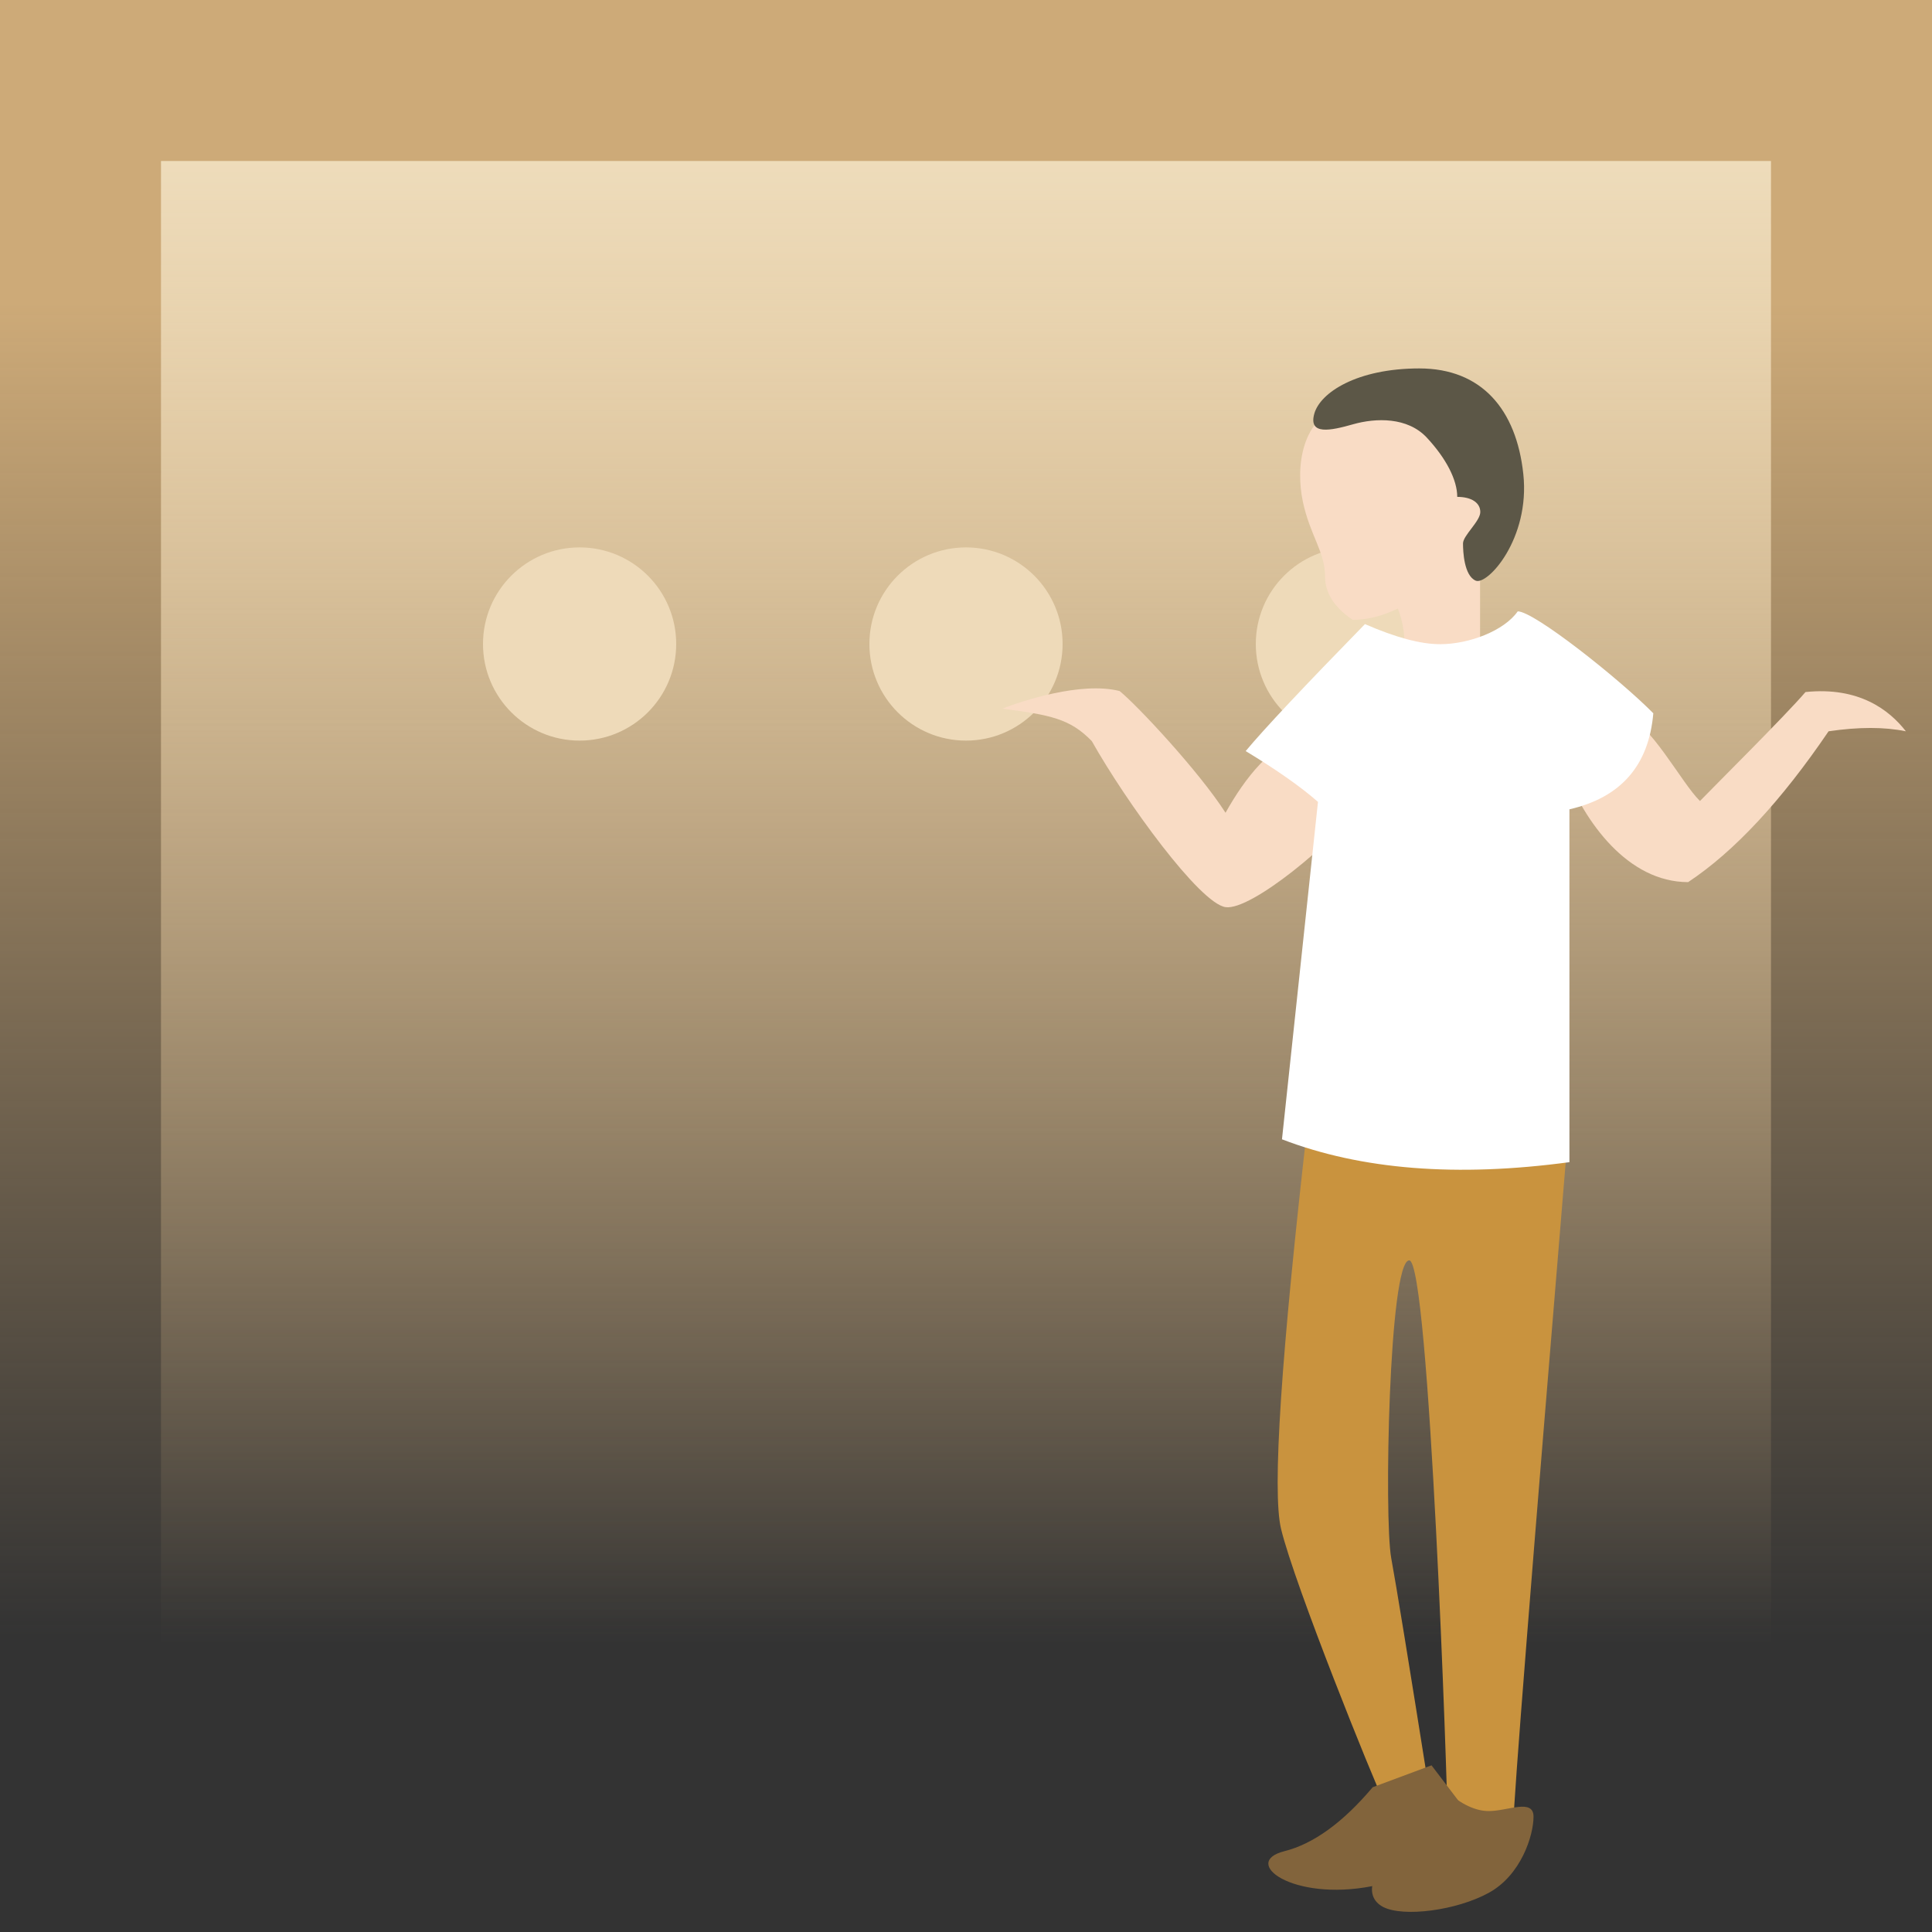 <?xml version="1.0" encoding="UTF-8"?>
<svg width="60px" height="60px" viewBox="0 0 60 60" version="1.1" xmlns="http://www.w3.org/2000/svg" xmlns:xlink="http://www.w3.org/1999/xlink">
    <rect x="0" y="0" width="60" height="60" fill="#333333" stroke="none"/>
    <!-- Generator: Sketch 50.2 (55047) - http://www.bohemiancoding.com/sketch -->
    <title>暂无内容</title>
    <desc>Created with Sketch.</desc>
    <defs>
        <linearGradient x1="52.422%" y1="100%" x2="52.422%" y2="18.249%" id="linearGradient-1">
            <stop stop-color="#CDAA78" stop-opacity="0" offset="0%"></stop>
            <stop stop-color="#CDAA78" offset="100%"></stop>
        </linearGradient>
        <linearGradient x1="50%" y1="0%" x2="50%" y2="100%" id="linearGradient-2">
            <stop stop-color="#EEDCBB" offset="0%"></stop>
            <stop stop-color="#D9B786" stop-opacity="0" offset="100%"></stop>
        </linearGradient>
    </defs>
    <g id="交易页面" stroke="none" stroke-width="1" fill="none" fill-rule="evenodd">
        <g id="1-币币交易-限价单-当前委托(最小宽度）-按钮hover效果" transform="translate(-727, -1051)">
            <g id="当前委托列表-暂无内容+全部撤销-1" transform="translate(310, 857)">
                <g id="暂无内容" transform="translate(417, 194)">
                    <polygon id="Rectangle-11" fill="url(#linearGradient-1)" points="0 0 60 0 60 51 0 51"></polygon>
                    <rect id="Rectangle-11-Copy" fill="url(#linearGradient-2)" x="5" y="5" width="50" height="46"></rect>
                    <circle id="Oval-5" fill="#EEDAB9" cx="18" cy="20" r="3"></circle>
                    <circle id="Oval-5-Copy-2" fill="#EEDAB9" cx="42" cy="20" r="3"></circle>
                    <circle id="Oval-5-Copy" fill="#EEDAB9" cx="30" cy="20" r="3"></circle>
                    <g id="Group-21" transform="translate(31, 11)">
                        <path d="M9.621,23.799 C8.784,31.091 8.504,35.318 8.784,36.479 C9.202,38.22 11.669,44.328 11.979,44.952 C12.185,45.368 12.657,45.274 13.394,44.671 C12.754,40.64 12.358,38.212 12.206,37.39 C11.979,36.156 12.136,28.142 12.765,28.142 C13.394,28.142 13.957,44.621 13.957,45.594 C13.957,46.567 16.003,46.56 16.003,45.594 C16.003,44.95 16.553,38.004 17.652,24.757 L9.621,23.799 Z" id="Path-37" fill="#C9933E"></path>
                        <path d="M11.007,8.249 C11.465,8.249 11.933,8.132 12.412,7.897 C12.589,8.347 12.655,8.859 12.609,9.433 C13.82,9.554 14.605,9.45 14.965,9.121 C14.965,8.054 14.965,7.591 14.965,7.034 C14.965,6.478 15.778,4.466 14.644,2.845 C13.51,1.223 12.101,1.13 10.745,1.555 C9.389,1.981 9.241,3.526 9.46,4.572 C9.679,5.618 10.151,6.137 10.151,6.903 C10.151,7.414 10.436,7.863 11.007,8.249 Z" id="Path-7" fill="#F9DCC5"></path>
                        <path d="M9.815,1.854 C9.634,2.519 10.316,2.377 11.022,2.176 C11.728,1.976 12.712,1.947 13.311,2.591 C13.91,3.234 14.256,3.903 14.256,4.431 C14.702,4.431 14.972,4.616 14.972,4.901 C14.972,5.186 14.435,5.631 14.435,5.877 C14.435,6.123 14.466,6.875 14.828,7.032 C15.19,7.19 16.524,5.735 16.308,3.723 C16.093,1.711 15.008,0.442 13.079,0.442 C11.15,0.442 9.997,1.188 9.815,1.854 Z" id="Path-33" fill="#5C5747"></path>
                        <path d="M17.589,12.917 C18.21,14.523 19.549,16.395 21.427,16.395 C22.856,15.447 24.31,13.886 25.788,11.711 C26.724,11.573 27.524,11.573 28.189,11.711 C27.68,11.054 26.733,10.319 25.071,10.492 C24.451,11.22 22.161,13.493 21.794,13.876 C21.211,13.308 20.251,11.421 19.41,11.179 C18.568,10.937 17.201,11.915 17.589,12.917 Z" id="Path-35" fill="#F9DCC5"></path>
                        <path d="M9.471,11.854 C8.477,12.126 7.668,13.155 7.06,14.241 C6.234,12.953 4.32,10.906 3.771,10.461 C2.58,10.156 0.734,10.771 0.128,11.007 C1.614,11.205 2.225,11.314 2.906,12.014 C3.978,13.917 6.259,17.056 7.06,17.172 C7.861,17.288 10.458,15.113 11.181,14.074 C11.904,13.036 10.569,11.543 9.471,11.854 Z" id="Path-36" fill="#F9DCC5"></path>
                        <path d="M11.39,8.382 C9.485,10.333 8.25,11.647 7.686,12.325 C8.652,12.911 9.4,13.437 9.931,13.903 L8.813,24.382 C11.271,25.328 14.246,25.564 17.74,25.092 C17.74,22.959 17.74,19.306 17.74,14.134 C19.338,13.767 20.206,12.773 20.345,11.152 C19.295,10.087 16.645,7.986 16.135,7.986 C15.711,8.591 14.623,9.006 13.722,9.006 C13.122,9.006 12.344,8.798 11.39,8.382 Z" id="Path-34" fill="#FFFFFF"></path>
                        <path d="M11.63,44.504 C10.704,45.602 9.789,46.264 8.886,46.491 C7.531,46.832 9.12,48.059 11.609,47.577 C13.268,47.255 14.355,46.623 14.869,45.68 L13.457,43.824 L11.63,44.504 Z" id="Path-38" fill="#82643C"></path>
                        <path d="M13.926,44.643 C13.247,45.881 12.692,46.597 12.262,46.79 C11.617,47.08 11.333,47.9 11.954,48.222 C12.575,48.545 14.227,48.336 15.234,47.784 C16.242,47.233 16.625,45.996 16.625,45.42 C16.625,44.844 15.834,45.244 15.234,45.244 C14.834,45.244 14.398,45.043 13.926,44.643 Z" id="Path-39" fill="#82643C"></path>
                    </g>
                </g>
            </g>
        </g>
    </g>
</svg>